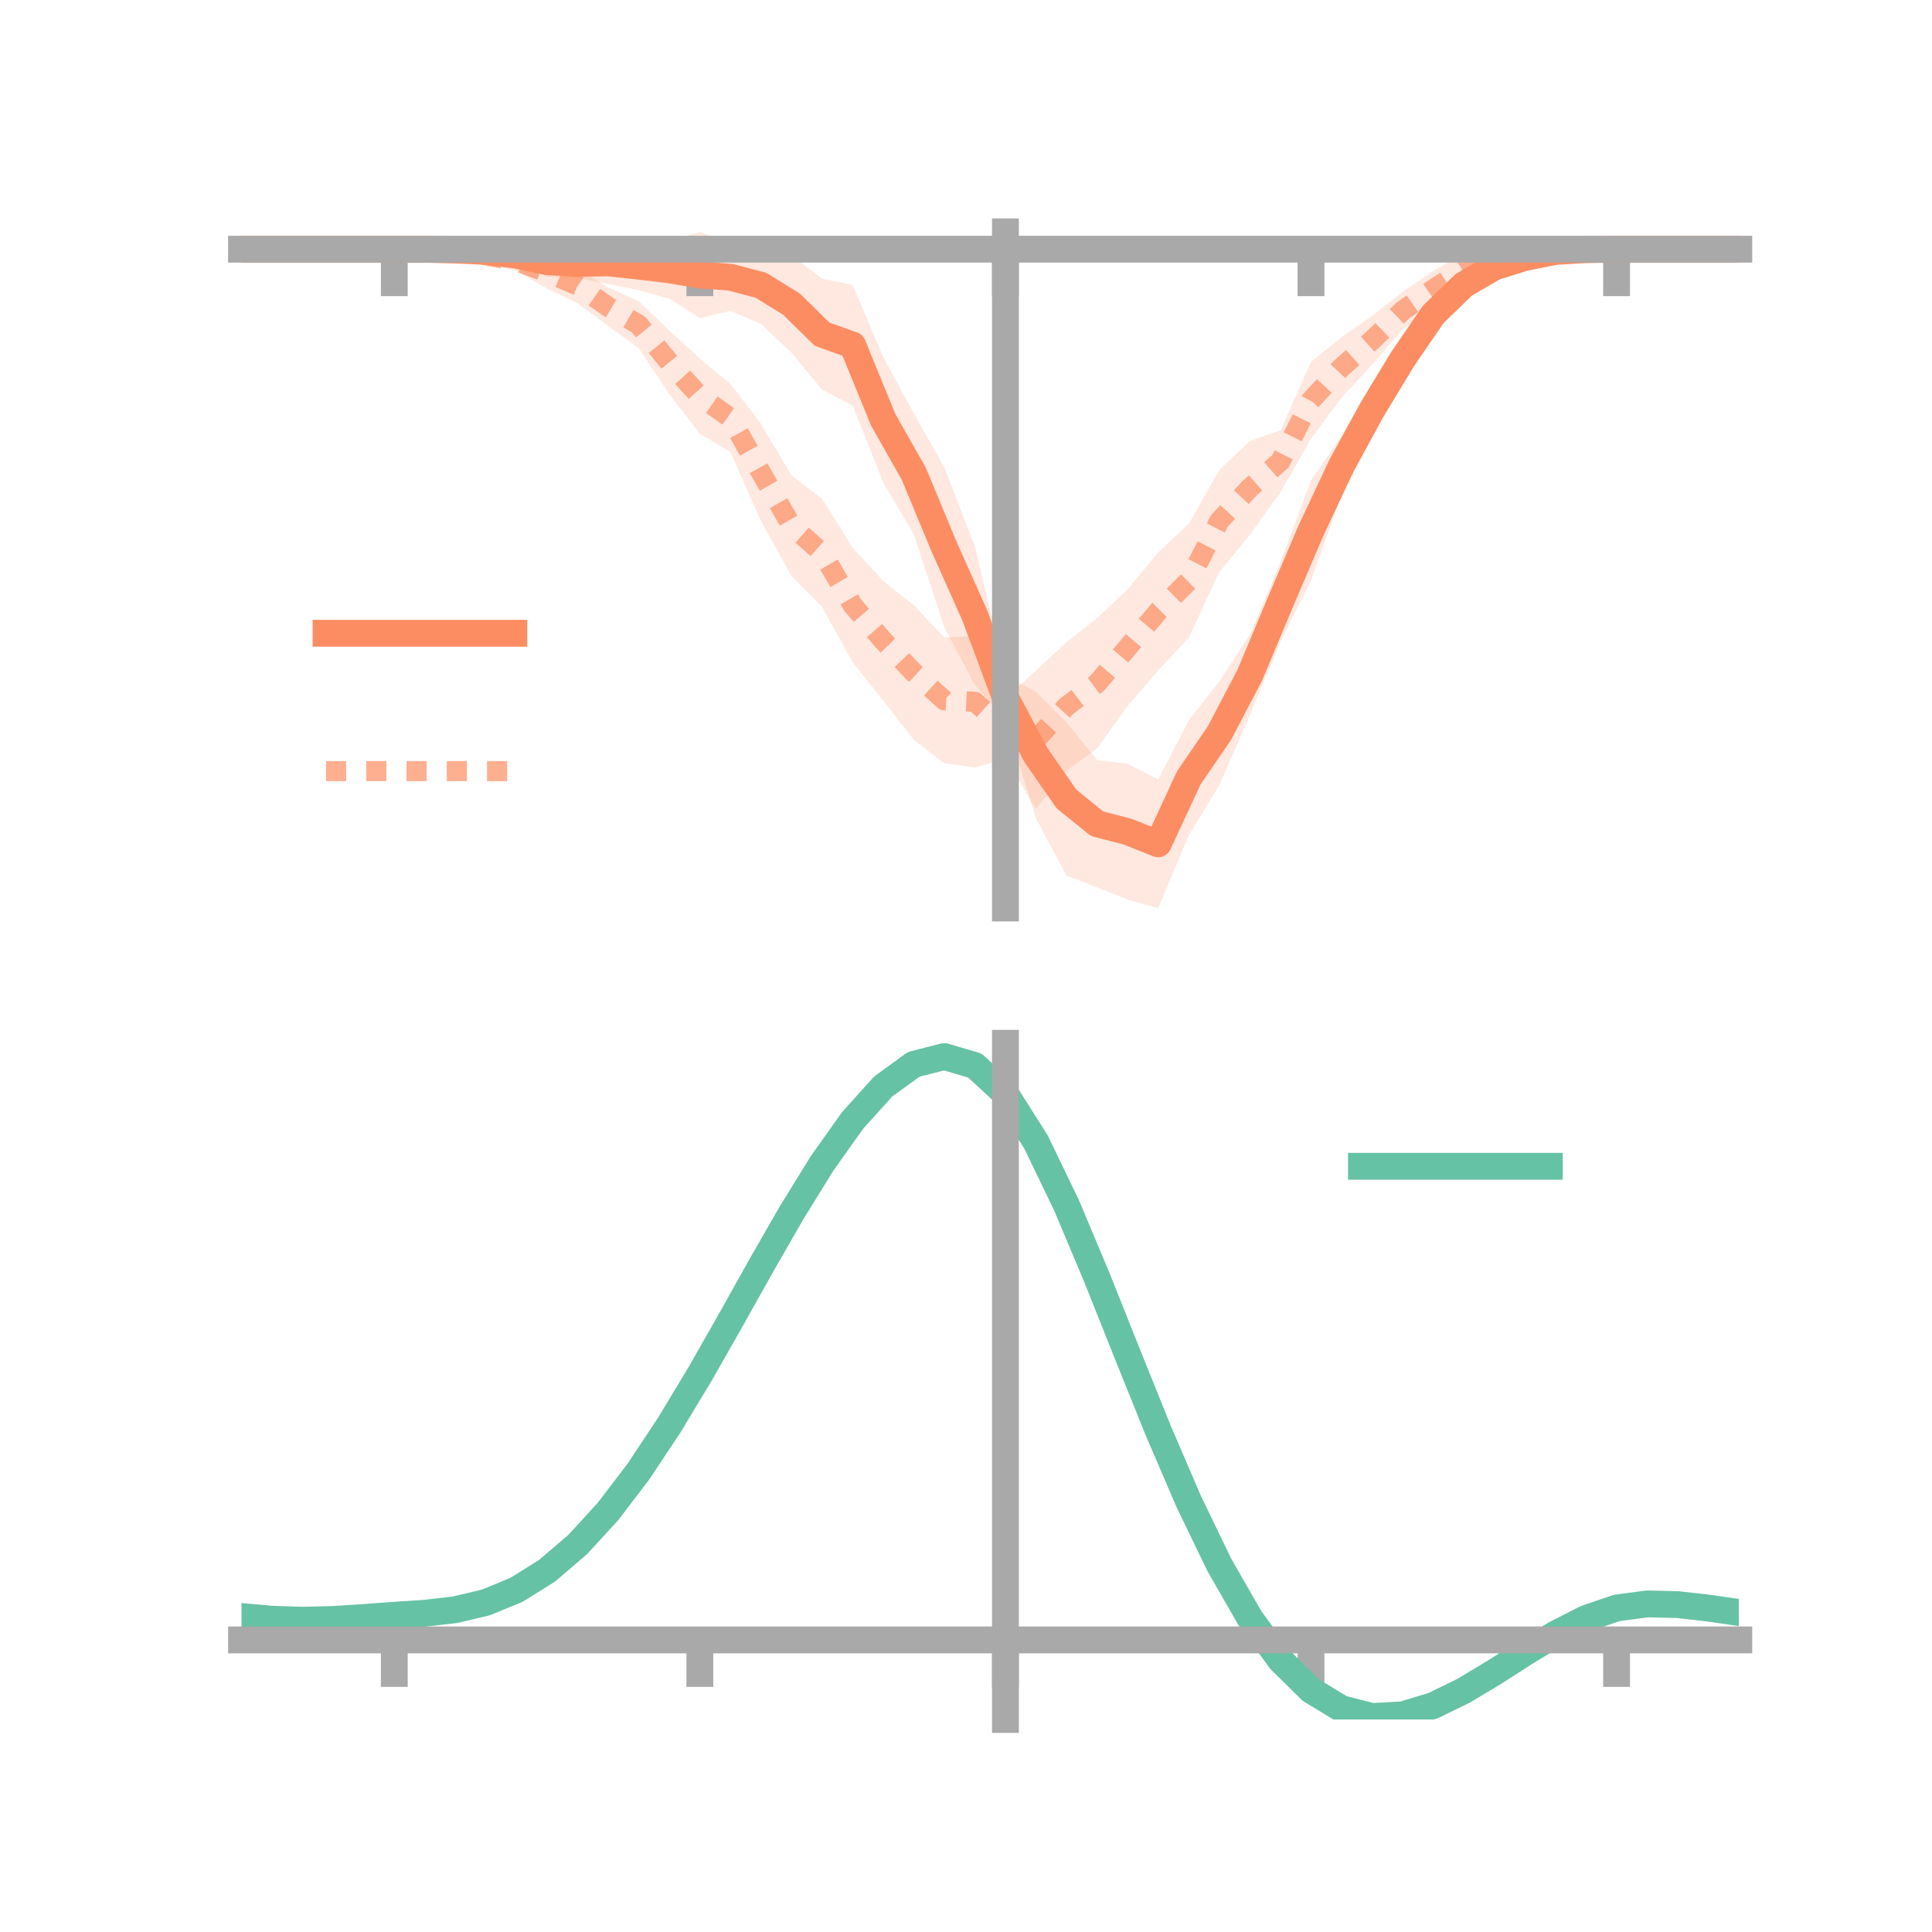 <?xml version="1.0" encoding="utf-8" standalone="no"?>
<!DOCTYPE svg PUBLIC "-//W3C//DTD SVG 1.1//EN"
  "http://www.w3.org/Graphics/SVG/1.1/DTD/svg11.dtd">
<!-- Created with matplotlib (https://matplotlib.org/) -->
<svg height="144pt" version="1.1" viewBox="0 0 144 144" width="144pt" xmlns="http://www.w3.org/2000/svg" xmlns:xlink="http://www.w3.org/1999/xlink">
 <defs>
  <style type="text/css">*{stroke-linecap:butt;stroke-linejoin:round;}</style>
 </defs>
 <g id="figure_1">
  <g id="patch_1">
   <path d="M 0 144 
L 144 144 
L 144 0 
L 0 0 
z
" style="fill:none;"/>
  </g>
  <g id="axes_1">
   <g id="patch_2">
    <path d="M 18 67.68 
L 129.6 67.68 
L 129.6 17.28 
L 18 17.28 
z
" style="fill:none;"/>
   </g>
   <g id="PolyCollection_1">
    <path clip-path="url(#pa277d4efef)" d="M 18 18.574 
L 18 18.574 
L 20.278 18.574 
L 22.555 18.574 
L 24.833 18.574 
L 27.11 18.574 
L 29.388 18.574 
L 31.665 18.525 
L 33.943 18.428 
L 36.22 18.379 
L 38.498 18.416 
L 40.776 18.373 
L 43.053 18.549 
L 45.331 18.017 
L 47.608 18.048 
L 49.886 17.956 
L 52.163 17.28 
L 54.441 18.154 
L 56.718 18.381 
L 58.996 19.046 
L 61.273 20.772 
L 63.551 21.233 
L 65.829 26.61 
L 68.106 30.8 
L 70.384 34.831 
L 72.661 40.718 
L 74.939 50.352 
L 77.216 51.567 
L 79.494 53.856 
L 81.771 56.65 
L 84.049 56.924 
L 86.327 58.109 
L 88.604 53.692 
L 90.882 50.78 
L 93.159 47.303 
L 95.437 41.913 
L 97.714 35.807 
L 99.992 32.501 
L 102.269 28.541 
L 104.547 25.019 
L 106.824 22.222 
L 109.102 20.008 
L 111.38 19.269 
L 113.657 18.823 
L 115.935 18.52 
L 118.212 18.536 
L 120.49 18.574 
L 122.767 18.574 
L 125.045 18.574 
L 127.322 18.574 
L 129.6 18.574 
L 129.6 18.574 
L 129.6 18.574 
L 127.322 18.574 
L 125.045 18.574 
L 122.767 18.574 
L 120.49 18.574 
L 118.212 18.681 
L 115.935 18.96 
L 113.657 19.56 
L 111.38 20.536 
L 109.102 22.448 
L 106.824 24.647 
L 104.547 28.5 
L 102.269 32.503 
L 99.992 36.894 
L 97.714 43.272 
L 95.437 47.825 
L 93.159 53.308 
L 90.882 58.52 
L 88.604 62.265 
L 86.327 67.68 
L 84.049 67.052 
L 81.771 66.142 
L 79.494 65.26 
L 77.216 60.997 
L 74.939 53.659 
L 72.661 51.05 
L 70.384 46.747 
L 68.106 39.812 
L 65.829 35.962 
L 63.551 30.216 
L 61.273 29.048 
L 58.996 26.295 
L 56.718 24.144 
L 54.441 23.171 
L 52.163 23.711 
L 49.886 22.263 
L 47.608 21.626 
L 45.331 21.166 
L 43.053 20.71 
L 40.776 20.634 
L 38.498 19.629 
L 36.22 19.092 
L 33.943 18.845 
L 31.665 18.631 
L 29.388 18.574 
L 27.11 18.574 
L 24.833 18.574 
L 22.555 18.574 
L 20.278 18.574 
L 18 18.574 
z
" style="fill:#fc8d62;fill-opacity:0.2;"/>
   </g>
   <g id="PolyCollection_2">
    <path clip-path="url(#pa277d4efef)" d="M 18 18.574 
L 18 18.574 
L 20.278 18.574 
L 22.555 18.574 
L 24.833 18.574 
L 27.11 18.574 
L 29.388 18.574 
L 31.665 18.508 
L 33.943 18.372 
L 36.22 18.423 
L 38.498 18.733 
L 40.776 19.085 
L 43.053 19.954 
L 45.331 21.434 
L 47.608 22.452 
L 49.886 24.635 
L 52.163 26.738 
L 54.441 28.603 
L 56.718 31.589 
L 58.996 35.445 
L 61.273 37.166 
L 63.551 40.83 
L 65.829 43.299 
L 68.106 45.101 
L 70.384 47.511 
L 72.661 47.405 
L 74.939 52.114 
L 77.216 49.969 
L 79.494 47.86 
L 81.771 46.077 
L 84.049 43.922 
L 86.327 41.171 
L 88.604 39.041 
L 90.882 35.028 
L 93.159 32.866 
L 95.437 32.075 
L 97.714 26.975 
L 99.992 25.129 
L 102.269 23.534 
L 104.547 21.758 
L 106.824 20.195 
L 109.102 18.899 
L 111.38 18.77 
L 113.657 18.26 
L 115.935 18.431 
L 118.212 18.503 
L 120.49 18.574 
L 122.767 18.574 
L 125.045 18.574 
L 127.322 18.574 
L 129.6 18.574 
L 129.6 18.574 
L 129.6 18.574 
L 127.322 18.574 
L 125.045 18.574 
L 122.767 18.574 
L 120.49 18.574 
L 118.212 18.66 
L 115.935 18.973 
L 113.657 19.488 
L 111.38 20.183 
L 109.102 21.313 
L 106.824 22.924 
L 104.547 24.551 
L 102.269 27.178 
L 99.992 29.643 
L 97.714 32.703 
L 95.437 36.694 
L 93.159 39.863 
L 90.882 42.634 
L 88.604 47.548 
L 86.327 49.96 
L 84.049 52.617 
L 81.771 55.79 
L 79.494 57.43 
L 77.216 60.287 
L 74.939 56.547 
L 72.661 57.215 
L 70.384 56.883 
L 68.106 55.144 
L 65.829 52.207 
L 63.551 49.372 
L 61.273 45.241 
L 58.996 42.935 
L 56.718 38.838 
L 54.441 33.69 
L 52.163 32.336 
L 49.886 29.374 
L 47.608 25.947 
L 45.331 24.296 
L 43.053 22.606 
L 40.776 21.516 
L 38.498 20.195 
L 36.22 19.652 
L 33.943 18.951 
L 31.665 18.672 
L 29.388 18.574 
L 27.11 18.574 
L 24.833 18.574 
L 22.555 18.574 
L 20.278 18.574 
L 18 18.574 
z
" style="fill:#fc8d62;fill-opacity:0.2;"/>
   </g>
   <g id="matplotlib.axis_1">
    <g id="xtick_1">
     <g id="line2d_1">
      <defs>
       <path d="M 0 0 
L 0 3.5 
" id="m9d2110feb7" style="stroke:#a9a9a9;stroke-width:2;"/>
      </defs>
      <g>
       <use style="fill:#a9a9a9;stroke:#a9a9a9;stroke-width:2;" x="29.388" xlink:href="#m9d2110feb7" y="18.574"/>
      </g>
     </g>
    </g>
    <g id="xtick_2">
     <g id="line2d_2">
      <g>
       <use style="fill:#a9a9a9;stroke:#a9a9a9;stroke-width:2;" x="52.163" xlink:href="#m9d2110feb7" y="18.574"/>
      </g>
     </g>
    </g>
    <g id="xtick_3">
     <g id="line2d_3">
      <g>
       <use style="fill:#a9a9a9;stroke:#a9a9a9;stroke-width:2;" x="74.939" xlink:href="#m9d2110feb7" y="18.574"/>
      </g>
     </g>
    </g>
    <g id="xtick_4">
     <g id="line2d_4">
      <g>
       <use style="fill:#a9a9a9;stroke:#a9a9a9;stroke-width:2;" x="97.714" xlink:href="#m9d2110feb7" y="18.574"/>
      </g>
     </g>
    </g>
    <g id="xtick_5">
     <g id="line2d_5">
      <g>
       <use style="fill:#a9a9a9;stroke:#a9a9a9;stroke-width:2;" x="120.49" xlink:href="#m9d2110feb7" y="18.574"/>
      </g>
     </g>
    </g>
   </g>
   <g id="matplotlib.axis_2"/>
   <g id="line2d_6">
    <path clip-path="url(#pa277d4efef)" d="M 18 18.574 
L 20.278 18.574 
L 22.555 18.574 
L 24.833 18.574 
L 27.11 18.574 
L 29.388 18.574 
L 31.665 18.578 
L 33.943 18.636 
L 36.22 18.736 
L 38.498 19.022 
L 40.776 19.503 
L 43.053 19.63 
L 45.331 19.592 
L 47.608 19.837 
L 49.886 20.11 
L 52.163 20.495 
L 54.441 20.662 
L 56.718 21.263 
L 58.996 22.671 
L 61.273 24.91 
L 63.551 25.725 
L 65.829 31.286 
L 68.106 35.306 
L 70.384 40.789 
L 72.661 45.884 
L 74.939 52.005 
L 77.216 56.282 
L 79.494 59.558 
L 81.771 61.396 
L 84.049 61.988 
L 86.327 62.895 
L 88.604 57.978 
L 90.882 54.65 
L 93.159 50.305 
L 95.437 44.869 
L 97.714 39.539 
L 99.992 34.697 
L 102.269 30.522 
L 104.547 26.76 
L 106.824 23.435 
L 109.102 21.228 
L 111.38 19.902 
L 113.657 19.192 
L 115.935 18.74 
L 118.212 18.609 
L 120.49 18.574 
L 122.767 18.574 
L 125.045 18.574 
L 127.322 18.574 
L 129.6 18.574 
" style="fill:none;stroke:#fc8d62;stroke-linecap:square;stroke-width:2;"/>
   </g>
   <g id="line2d_7">
    <path clip-path="url(#pa277d4efef)" d="M 18 18.574 
L 20.278 18.574 
L 22.555 18.574 
L 24.833 18.574 
L 27.11 18.574 
L 29.388 18.574 
L 31.665 18.59 
L 33.943 18.661 
L 36.22 19.037 
L 38.498 19.464 
L 40.776 20.301 
L 43.053 21.28 
L 45.331 22.865 
L 47.608 24.2 
L 49.886 27.005 
L 52.163 29.537 
L 54.441 31.147 
L 56.718 35.213 
L 58.996 39.19 
L 61.273 41.204 
L 63.551 45.101 
L 65.829 47.753 
L 68.106 50.123 
L 70.384 52.197 
L 72.661 52.31 
L 74.939 54.33 
L 77.216 55.128 
L 79.494 52.645 
L 81.771 50.934 
L 84.049 48.269 
L 86.327 45.566 
L 88.604 43.295 
L 90.882 38.831 
L 93.159 36.365 
L 95.437 34.385 
L 97.714 29.839 
L 99.992 27.386 
L 102.269 25.356 
L 104.547 23.155 
L 106.824 21.559 
L 109.102 20.106 
L 111.38 19.476 
L 113.657 18.874 
L 115.935 18.702 
L 118.212 18.582 
L 120.49 18.574 
L 122.767 18.574 
L 125.045 18.574 
L 127.322 18.574 
L 129.6 18.574 
" style="fill:none;stroke:#fc8d62;stroke-dasharray:1.5,1.5;stroke-dashoffset:0;stroke-opacity:0.7;stroke-width:1.5;"/>
   </g>
   <g id="patch_3">
    <path d="M 74.939 67.68 
L 74.939 17.28 
" style="fill:none;stroke:#a9a9a9;stroke-linecap:square;stroke-linejoin:miter;stroke-width:2;"/>
   </g>
   <g id="patch_4">
    <path d="M 129.6 67.68 
L 129.6 17.28 
" style="fill:none;"/>
   </g>
   <g id="patch_5">
    <path d="M 18 18.574 
L 129.6 18.574 
" style="fill:none;stroke:#a9a9a9;stroke-linecap:square;stroke-linejoin:miter;stroke-width:2;"/>
   </g>
   <g id="patch_6">
    <path d="M 18 17.28 
L 129.6 17.28 
" style="fill:none;"/>
   </g>
   <g id="legend_1">
    <g id="line2d_8">
     <path d="M 24.3 47.2 
L 38.3 47.2 
" style="fill:none;stroke:#fc8d62;stroke-linecap:square;stroke-width:2;"/>
    </g>
    <g id="line2d_9"/>
    <g id="text_1">
     <!--   -->
     <g transform="translate(43.9 49.65)scale(0.07 -0.07)">
      <defs>
       <path id="DejaVuSans-32"/>
      </defs>
      <use xlink:href="#DejaVuSans-32"/>
     </g>
    </g>
    <g id="line2d_10">
     <path d="M 24.3 57.474 
L 38.3 57.474 
" style="fill:none;stroke:#fc8d62;stroke-dasharray:1.5,1.5;stroke-dashoffset:0;stroke-opacity:0.7;stroke-width:1.5;"/>
    </g>
    <g id="line2d_11"/>
    <g id="text_2">
     <!--   -->
     <g transform="translate(43.9 59.924)scale(0.07 -0.07)">
      <use xlink:href="#DejaVuSans-32"/>
     </g>
    </g>
   </g>
  </g>
  <g id="axes_2">
   <g id="patch_7">
    <path d="M 18 128.16 
L 129.6 128.16 
L 129.6 77.76 
L 18 77.76 
z
" style="fill:none;"/>
   </g>
   <g id="PolyCollection_3">
    <path clip-path="url(#p02351e6d0e)" d="M 18 120.528 
L 18 120.446 
L 20.278 120.658 
L 22.555 120.732 
L 24.833 120.669 
L 27.11 120.514 
L 29.388 120.338 
L 31.665 120.184 
L 33.943 119.913 
L 36.22 119.365 
L 38.498 118.413 
L 40.776 116.967 
L 43.053 114.976 
L 45.331 112.432 
L 47.608 109.367 
L 49.886 105.847 
L 52.163 101.974 
L 54.441 97.878 
L 56.718 93.711 
L 58.996 89.65 
L 61.273 85.884 
L 63.551 82.61 
L 65.829 80.032 
L 68.106 78.35 
L 70.384 77.76 
L 72.661 78.447 
L 74.939 80.579 
L 77.216 84.233 
L 79.494 89.031 
L 81.771 94.536 
L 84.049 100.34 
L 86.327 106.086 
L 88.604 111.473 
L 90.882 116.268 
L 93.159 120.302 
L 95.437 123.472 
L 97.714 125.741 
L 99.992 127.131 
L 102.269 127.715 
L 104.547 127.6 
L 106.824 126.921 
L 109.102 125.829 
L 111.38 124.485 
L 113.657 123.051 
L 115.935 121.685 
L 118.212 120.54 
L 120.49 119.766 
L 122.767 119.462 
L 125.045 119.521 
L 127.322 119.788 
L 129.6 120.131 
L 129.6 120.241 
L 129.6 120.241 
L 127.322 119.924 
L 125.045 119.676 
L 122.767 119.628 
L 120.49 119.937 
L 118.212 120.721 
L 115.935 121.896 
L 113.657 123.31 
L 111.38 124.8 
L 109.102 126.195 
L 106.824 127.326 
L 104.547 128.031 
L 102.269 128.16 
L 99.992 127.586 
L 97.714 126.216 
L 95.437 123.995 
L 93.159 120.913 
L 90.882 117.006 
L 88.604 112.37 
L 86.327 107.161 
L 84.049 101.602 
L 81.771 95.981 
L 79.494 90.646 
L 77.216 85.994 
L 74.939 82.452 
L 72.661 80.393 
L 70.384 79.733 
L 68.106 80.307 
L 65.829 81.928 
L 63.551 84.405 
L 61.273 87.543 
L 58.996 91.146 
L 56.718 95.024 
L 54.441 98.995 
L 52.163 102.895 
L 49.886 106.58 
L 47.608 109.927 
L 45.331 112.845 
L 43.053 115.272 
L 40.776 117.181 
L 38.498 118.578 
L 36.22 119.505 
L 33.943 120.04 
L 31.665 120.302 
L 29.388 120.445 
L 27.11 120.605 
L 24.833 120.741 
L 22.555 120.79 
L 20.278 120.72 
L 18 120.528 
z
" style="fill:#66c2a5;fill-opacity:0.2;"/>
   </g>
   <g id="matplotlib.axis_3">
    <g id="xtick_6">
     <g id="line2d_12">
      <g>
       <use style="fill:#a9a9a9;stroke:#a9a9a9;stroke-width:2;" x="29.388" xlink:href="#m9d2110feb7" y="122.23"/>
      </g>
     </g>
    </g>
    <g id="xtick_7">
     <g id="line2d_13">
      <g>
       <use style="fill:#a9a9a9;stroke:#a9a9a9;stroke-width:2;" x="52.163" xlink:href="#m9d2110feb7" y="122.23"/>
      </g>
     </g>
    </g>
    <g id="xtick_8">
     <g id="line2d_14">
      <g>
       <use style="fill:#a9a9a9;stroke:#a9a9a9;stroke-width:2;" x="74.939" xlink:href="#m9d2110feb7" y="122.23"/>
      </g>
     </g>
    </g>
    <g id="xtick_9">
     <g id="line2d_15">
      <g>
       <use style="fill:#a9a9a9;stroke:#a9a9a9;stroke-width:2;" x="97.714" xlink:href="#m9d2110feb7" y="122.23"/>
      </g>
     </g>
    </g>
    <g id="xtick_10">
     <g id="line2d_16">
      <g>
       <use style="fill:#a9a9a9;stroke:#a9a9a9;stroke-width:2;" x="120.49" xlink:href="#m9d2110feb7" y="122.23"/>
      </g>
     </g>
    </g>
   </g>
   <g id="matplotlib.axis_4"/>
   <g id="line2d_17">
    <path clip-path="url(#p02351e6d0e)" d="M 18 120.487 
L 20.278 120.689 
L 22.555 120.761 
L 24.833 120.705 
L 27.11 120.56 
L 29.388 120.392 
L 31.665 120.243 
L 33.943 119.977 
L 36.22 119.435 
L 38.498 118.496 
L 40.776 117.074 
L 43.053 115.124 
L 45.331 112.639 
L 47.608 109.647 
L 49.886 106.213 
L 52.163 102.435 
L 54.441 98.436 
L 56.718 94.367 
L 58.996 90.398 
L 61.273 86.713 
L 63.551 83.508 
L 65.829 80.98 
L 68.106 79.328 
L 70.384 78.747 
L 72.661 79.42 
L 74.939 81.515 
L 77.216 85.113 
L 79.494 89.838 
L 81.771 95.258 
L 84.049 100.971 
L 86.327 106.623 
L 88.604 111.922 
L 90.882 116.637 
L 93.159 120.607 
L 95.437 123.734 
L 97.714 125.979 
L 99.992 127.359 
L 102.269 127.937 
L 104.547 127.815 
L 106.824 127.124 
L 109.102 126.012 
L 111.38 124.643 
L 113.657 123.181 
L 115.935 121.79 
L 118.212 120.63 
L 120.49 119.851 
L 122.767 119.545 
L 125.045 119.598 
L 127.322 119.856 
L 129.6 120.186 
" style="fill:none;stroke:#66c2a5;stroke-linecap:square;stroke-width:2;"/>
   </g>
   <g id="patch_8">
    <path d="M 74.939 128.16 
L 74.939 77.76 
" style="fill:none;stroke:#a9a9a9;stroke-linecap:square;stroke-linejoin:miter;stroke-width:2;"/>
   </g>
   <g id="patch_9">
    <path d="M 129.6 128.16 
L 129.6 77.76 
" style="fill:none;"/>
   </g>
   <g id="patch_10">
    <path d="M 18 122.23 
L 129.6 122.23 
" style="fill:none;stroke:#a9a9a9;stroke-linecap:square;stroke-linejoin:miter;stroke-width:2;"/>
   </g>
   <g id="patch_11">
    <path d="M 18 77.76 
L 129.6 77.76 
" style="fill:none;"/>
   </g>
   <g id="legend_2">
    <g id="line2d_18">
     <path d="M 101.475 86.929 
L 115.475 86.929 
" style="fill:none;stroke:#66c2a5;stroke-linecap:square;stroke-width:2;"/>
    </g>
    <g id="line2d_19"/>
    <g id="text_3">
     <!--   -->
     <g transform="translate(121.075 89.379)scale(0.07 -0.07)">
      <use xlink:href="#DejaVuSans-32"/>
     </g>
    </g>
   </g>
  </g>
 </g>
 <defs>
  <clipPath id="pa277d4efef">
   <rect height="50.4" width="111.6" x="18" y="17.28"/>
  </clipPath>
  <clipPath id="p02351e6d0e">
   <rect height="50.4" width="111.6" x="18" y="77.76"/>
  </clipPath>
 </defs>
</svg>
